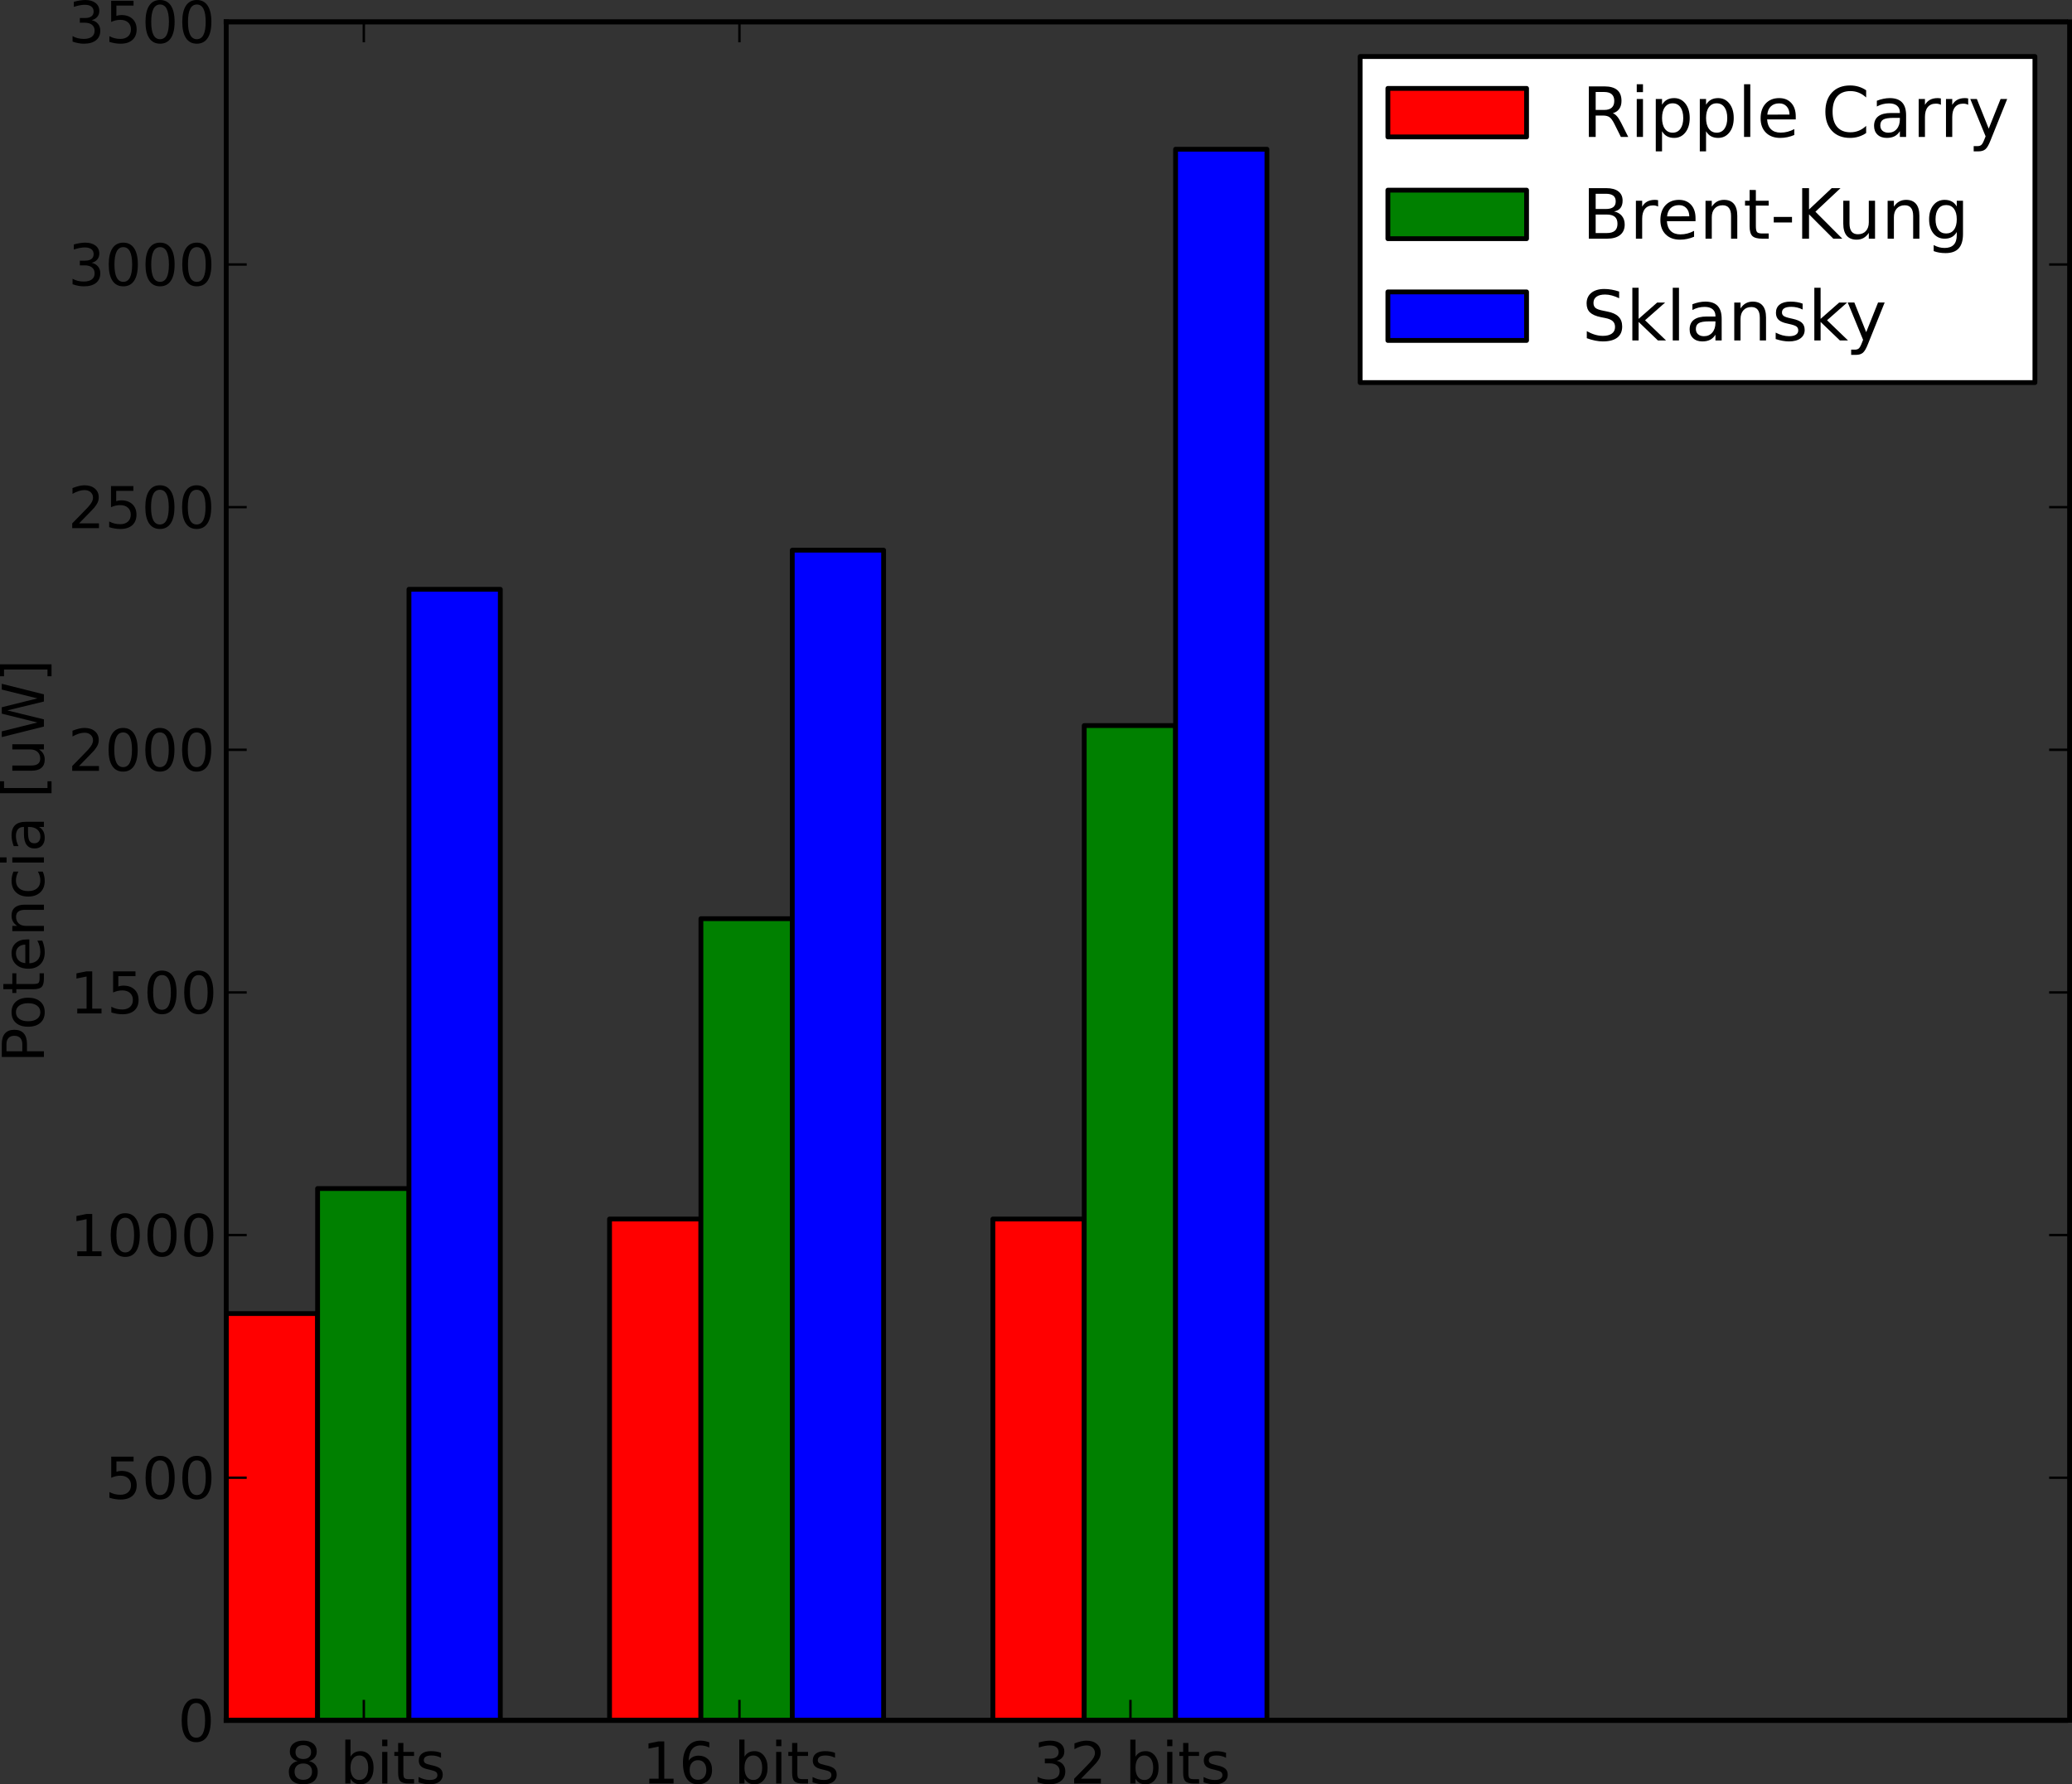 <?xml version="1.0" encoding="UTF-8" standalone="no"?>
<!-- Created with matplotlib (http://matplotlib.sourceforge.net/) -->

<svg
   xmlns:dc="http://purl.org/dc/elements/1.1/"
   xmlns:cc="http://creativecommons.org/ns#"
   xmlns:rdf="http://www.w3.org/1999/02/22-rdf-syntax-ns#"
   xmlns:svg="http://www.w3.org/2000/svg"
   xmlns="http://www.w3.org/2000/svg"
   xmlns:xlink="http://www.w3.org/1999/xlink"
   xmlns:sodipodi="http://sodipodi.sourceforge.net/DTD/sodipodi-0.dtd"
   xmlns:inkscape="http://www.inkscape.org/namespaces/inkscape"
   height="463.284"
   version="1.1"
   viewBox="0 0 430.282 370.627"
   width="537.852"
   id="svg5191"
   inkscape:version="0.48.3.1 r9886"
   sodipodi:docname="barra_potencia.svg">
  <rect x="0" y="0" width="430.282" height="370.627" fill="#333333" stroke="none"/>
  <sodipodi:namedview
     pagecolor="#ffffff"
     bordercolor="#666666"
     borderopacity="1"
     objecttolerance="10"
     gridtolerance="10"
     guidetolerance="10"
     inkscape:pageopacity="0"
     inkscape:pageshadow="2"
     inkscape:window-width="1366"
     inkscape:window-height="709"
     id="namedview5676"
     showgrid="false"
     fit-margin-top="0"
     fit-margin-left="0"
     fit-margin-right="0"
     fit-margin-bottom="0"
     inkscape:zoom="0.45959717"
     inkscape:cx="272.52741"
     inkscape:cy="70.033613"
     inkscape:window-x="0"
     inkscape:window-y="27"
     inkscape:window-maximized="1"
     inkscape:current-layer="svg5191" />
  <defs
     id="defs5193"
     style="stroke-linecap:square;stroke-linejoin:round">
    <style
       type="text/css"
       id="style5195">
*{stroke-linecap:square;stroke-linejoin:round;}
  </style>
    <defs
       id="defs5317">
      <path
         style="stroke-linecap:square;stroke-linejoin:round"
         inkscape:connector-curvature="0"
         id="DejaVuSans-33"
         d="M 40.578,39.312 Q 47.656,37.797 51.625,33 q 3.984,-4.781 3.984,-11.812 0,-10.781 -7.422,-16.703 -7.422,-5.906 -21.094,-5.906 -4.578,0 -9.438,0.906 Q 12.797,0.391 7.625,2.203 l 0,9.516 q 4.094,-2.391 8.969,-3.609 4.891,-1.219 10.219,-1.219 9.266,0 14.125,3.656 4.859,3.656 4.859,10.641 0,6.453 -4.516,10.078 -4.516,3.641 -12.562,3.641 l -8.5,0 0,8.109 8.891,0 q 7.266,0 11.125,2.906 3.859,2.906 3.859,8.375 0,5.609 -3.984,8.609 -3.969,3.016 -11.391,3.016 -4.063,0 -8.703,-0.891 -4.641,-0.875 -10.203,-2.719 l 0,8.781 q 5.625,1.562 10.531,2.344 4.906,0.781 9.25,0.781 11.234,0 17.766,-5.109 6.547,-5.094 6.547,-13.781 0,-6.062 -3.469,-10.234 -3.469,-4.172 -9.859,-5.781" />
      <path
         style="stroke-linecap:square;stroke-linejoin:round"
         inkscape:connector-curvature="0"
         id="DejaVuSans-32"
         d="m 19.188,8.297 34.422,0 0,-8.297 -46.281,0 0,8.297 Q 12.938,14.109 22.625,23.891 q 9.703,9.797 12.188,12.641 4.734,5.313 6.609,9 1.891,3.688 1.891,7.25 0,5.813 -4.078,9.469 -4.078,3.672 -10.625,3.672 -4.641,0 -9.797,-1.609 -5.141,-1.609 -11,-4.891 l 0,9.969 q 5.953,2.391 11.125,3.609 5.188,1.219 9.484,1.219 11.328,0 18.062,-5.672 6.734,-5.656 6.734,-15.125 0,-4.5 -1.688,-8.531 Q 49.859,40.875 45.406,35.406 44.188,33.984 37.641,27.219 31.109,20.453 19.188,8.297" />
    </defs>
    <defs
       id="defs5519">
      <path
         d="m 56.203,29.594 0,-4.391 -41.312,0 q 0.594,-9.281 5.594,-14.141 5,-4.859 13.938,-4.859 5.172,0 10.031,1.266 4.859,1.266 9.656,3.812 l 0,-8.5 q -4.844,-2.047 -9.922,-3.125 -5.078,-1.078 -10.297,-1.078 -13.094,0 -20.734,7.609 -7.641,7.625 -7.641,20.625 0,13.422 7.25,21.297 Q 20.016,56 32.328,56 q 11.031,0 17.453,-7.109 6.422,-7.094 6.422,-19.297 m -8.984,2.641 q -0.094,7.359 -4.125,11.75 -4.031,4.406 -10.672,4.406 -7.516,0 -12.031,-4.25 -4.516,-4.25 -5.203,-11.969 z"
         id="DejaVuSans-65"
         inkscape:connector-curvature="0"
         style="stroke-linecap:square;stroke-linejoin:round" />
      <path
         d="m 30.609,48.391 q -7.219,0 -11.422,-5.641 -4.203,-5.641 -4.203,-15.453 0,-9.812 4.172,-15.453 4.188,-5.641 11.453,-5.641 7.188,0 11.375,5.656 4.203,5.672 4.203,15.438 0,9.719 -4.203,15.406 -4.188,5.688 -11.375,5.688 m 0,7.609 q 11.719,0 18.406,-7.625 6.703,-7.609 6.703,-21.078 0,-13.422 -6.703,-21.078 -6.688,-7.641 -18.406,-7.641 -11.766,0 -18.438,7.641 -6.656,7.656 -6.656,21.078 0,13.469 6.656,21.078 Q 18.844,56 30.609,56"
         id="DejaVuSans-6f"
         inkscape:connector-curvature="0"
         style="stroke-linecap:square;stroke-linejoin:round" />
      <path
         d="m 8.594,75.984 20.703,0 0,-6.984 -11.719,0 0,-75.203 11.719,0 0,-6.984 -20.703,0 z"
         id="DejaVuSans-5b"
         inkscape:connector-curvature="0"
         style="stroke-linecap:square;stroke-linejoin:round" />
      <path
         d="m 54.891,33.016 0,-33.016 -8.984,0 0,32.719 q 0,7.766 -3.031,11.609 -3.031,3.859 -9.078,3.859 -7.281,0 -11.484,-4.641 -4.203,-4.625 -4.203,-12.641 l 0,-30.906 -9.031,0 0,54.688 9.031,0 0,-8.5 q 3.234,4.938 7.594,7.375 Q 30.078,56 35.797,56 q 9.422,0 14.25,-5.828 4.844,-5.828 4.844,-17.156"
         id="DejaVuSans-6e"
         inkscape:connector-curvature="0"
         style="stroke-linecap:square;stroke-linejoin:round" />
      <path
         d="m 30.422,75.984 0,-89.172 -20.703,0 0,6.984 11.672,0 0,75.203 -11.672,0 0,6.984 z"
         id="DejaVuSans-5d"
         inkscape:connector-curvature="0"
         style="stroke-linecap:square;stroke-linejoin:round" />
      <path
         d="m 8.5,21.578 0,33.109 8.984,0 0,-32.766 q 0,-7.766 3.016,-11.656 3.031,-3.875 9.094,-3.875 7.266,0 11.484,4.641 4.234,4.641 4.234,12.656 l 0,31 8.984,0 0,-54.688 -8.984,0 0,8.406 Q 42.047,3.422 37.719,1 33.406,-1.422 27.688,-1.422 18.266,-1.422 13.375,4.438 8.5,10.297 8.5,21.578 M 31.109,56 z"
         id="DejaVuSans-75"
         inkscape:connector-curvature="0"
         style="stroke-linecap:square;stroke-linejoin:round" />
      <path
         d="m 19.672,64.797 0,-27.391 12.406,0 q 6.891,0 10.641,3.563 3.766,3.562 3.766,10.156 0,6.547 -3.766,10.109 -3.75,3.562 -10.641,3.562 z m -9.859,8.109 22.266,0 q 12.266,0 18.531,-5.547 6.281,-5.547 6.281,-16.234 0,-10.797 -6.281,-16.312 -6.266,-5.516 -18.531,-5.516 l -12.406,0 0,-29.297 -9.859,0 z"
         id="DejaVuSans-50"
         inkscape:connector-curvature="0"
         style="stroke-linecap:square;stroke-linejoin:round" />
      <path
         d="m 3.328,72.906 9.953,0 15.328,-61.625 15.281,61.625 11.094,0 15.328,-61.625 15.281,61.625 10.016,0 L 77.297,0 64.891,0 49.516,63.281 33.984,0 21.578,0 z"
         id="DejaVuSans-57"
         inkscape:connector-curvature="0"
         style="stroke-linecap:square;stroke-linejoin:round" />
      <path
         d="m 48.781,52.594 0,-8.406 q -3.812,2.109 -7.641,3.156 -3.828,1.047 -7.734,1.047 -8.75,0 -13.594,-5.547 -4.828,-5.531 -4.828,-15.547 0,-10.016 4.828,-15.562 4.844,-5.531 13.594,-5.531 3.906,0 7.734,1.047 3.828,1.047 7.641,3.156 l 0,-8.312 q -3.766,-1.75 -7.797,-2.625 -4.016,-0.891 -8.562,-0.891 -12.359,0 -19.641,7.766 -7.266,7.766 -7.266,20.953 0,13.375 7.344,21.031 Q 20.219,56 33.016,56 q 4.141,0 8.094,-0.859 3.953,-0.844 7.672,-2.547"
         id="DejaVuSans-63"
         inkscape:connector-curvature="0"
         style="stroke-linecap:square;stroke-linejoin:round" />
      <path
         d="m 34.281,27.484 q -10.891,0 -15.094,-2.484 -4.203,-2.484 -4.203,-8.5 0,-4.781 3.156,-7.594 3.156,-2.797 8.562,-2.797 7.484,0 12,5.297 4.516,5.297 4.516,14.078 l 0,2 z m 17.922,3.719 0,-31.203 -8.984,0 0,8.297 Q 40.141,3.328 35.547,0.953 30.953,-1.422 24.312,-1.422 q -8.391,0 -13.359,4.719 Q 6,8.016 6,15.922 q 0,9.219 6.172,13.906 6.188,4.688 18.438,4.688 l 12.609,0 0,0.891 q 0,6.203 -4.078,9.594 -4.078,3.391 -11.453,3.391 -4.688,0 -9.141,-1.125 -4.438,-1.125 -8.531,-3.375 l 0,8.312 q 4.922,1.906 9.562,2.844 Q 24.219,56 28.609,56 q 11.875,0 17.734,-6.156 5.859,-6.141 5.859,-18.641"
         id="DejaVuSans-61"
         inkscape:connector-curvature="0"
         style="stroke-linecap:square;stroke-linejoin:round" />
    </defs>
    <defs
       id="defs5579">
      <path
         d="m 9.422,75.984 8.984,0 0,-75.984 -8.984,0 z"
         id="DejaVuSans-6c"
         inkscape:connector-curvature="0"
         style="stroke-linecap:square;stroke-linejoin:round" />
      <path
         d="M 32.172,-5.078 Q 28.375,-14.844 24.75,-17.812 q -3.609,-2.984 -9.656,-2.984 l -7.188,0 0,7.516 5.281,0 q 3.703,0 5.75,1.766 2.062,1.75 4.547,8.297 L 25.094,0.875 2.984,54.688 l 9.516,0 17.094,-42.766 17.094,42.766 9.516,0 z"
         id="DejaVuSans-79"
         inkscape:connector-curvature="0"
         style="stroke-linecap:square;stroke-linejoin:round" />
      <path
         d="m 64.406,67.281 0,-10.391 q -4.984,4.641 -10.625,6.922 -5.641,2.297 -11.984,2.297 -12.5,0 -19.141,-7.641 -6.641,-7.641 -6.641,-22.094 0,-14.406 6.641,-22.047 6.641,-7.641 19.141,-7.641 6.344,0 11.984,2.297 5.641,2.297 10.625,6.938 l 0,-10.313 Q 59.234,2.094 53.438,0.328 47.656,-1.422 41.219,-1.422 q -16.563,0 -26.094,10.125 Q 5.609,18.844 5.609,36.375 q 0,17.578 9.516,27.703 9.531,10.141 26.094,10.141 6.531,0 12.312,-1.734 5.797,-1.734 10.875,-5.203"
         id="DejaVuSans-43"
         inkscape:connector-curvature="0"
         style="stroke-linecap:square;stroke-linejoin:round" />
      <path
         d="m 44.391,34.188 q 3.172,-1.078 6.172,-4.594 3,-3.516 6.031,-9.672 L 66.609,0 56,0 46.688,18.703 q -3.625,7.328 -7.016,9.719 -3.391,2.391 -9.25,2.391 l -10.75,0 0,-30.812 -9.859,0 0,72.906 22.266,0 q 12.5,0 18.656,-5.234 6.156,-5.219 6.156,-15.766 0,-6.891 -3.203,-11.437 -3.203,-4.531 -9.297,-6.281 m -24.719,30.609 0,-25.875 12.406,0 q 7.125,0 10.766,3.297 3.641,3.297 3.641,9.687 0,6.391 -3.641,9.641 -3.641,3.25 -10.766,3.25 z"
         id="DejaVuSans-52"
         inkscape:connector-curvature="0"
         style="stroke-linecap:square;stroke-linejoin:round" />
      <path
         d="m 18.109,8.203 0,-29 -9.031,0 0,75.484 9.031,0 0,-8.297 q 2.844,4.875 7.156,7.234 Q 29.594,56 35.594,56 q 9.969,0 16.187,-7.906 6.234,-7.906 6.234,-20.797 0,-12.891 -6.234,-20.813 -6.219,-7.906 -16.187,-7.906 -6,0 -10.328,2.375 Q 20.953,3.328 18.109,8.203 M 48.688,27.297 q 0,9.906 -4.078,15.547 -4.078,5.641 -11.203,5.641 -7.141,0 -11.219,-5.641 -4.078,-5.641 -4.078,-15.547 0,-9.906 4.078,-15.547 4.078,-5.641 11.219,-5.641 7.125,0 11.203,5.641 4.078,5.641 4.078,15.547"
         id="DejaVuSans-70"
         inkscape:connector-curvature="0"
         style="stroke-linecap:square;stroke-linejoin:round" />
      <path
         d="m 41.109,46.297 q -1.516,0.875 -3.297,1.281 Q 36.031,48 33.891,48 26.266,48 22.188,43.047 18.109,38.094 18.109,28.812 l 0,-28.812 -9.031,0 0,54.688 9.031,0 0,-8.5 q 2.844,4.984 7.375,7.391 Q 30.031,56 36.531,56 q 0.922,0 2.047,-0.125 1.125,-0.109 2.484,-0.359 z"
         id="DejaVuSans-72"
         inkscape:connector-curvature="0"
         style="stroke-linecap:square;stroke-linejoin:round" />
    </defs>
    <defs
       id="defs5617">
      <path
         d="m 45.406,27.984 q 0,9.766 -4.031,15.125 -4.016,5.375 -11.297,5.375 -7.219,0 -11.25,-5.375 -4.031,-5.359 -4.031,-15.125 0,-9.719 4.031,-15.094 4.031,-5.375 11.25,-5.375 7.281,0 11.297,5.375 4.031,5.375 4.031,15.094 M 54.391,6.781 q 0,-13.953 -6.203,-20.766 -6.188,-6.812 -18.984,-6.812 -4.734,0 -8.938,0.703 -4.203,0.703 -8.156,2.172 l 0,8.734 q 3.953,-2.141 7.812,-3.156 3.859,-1.031 7.859,-1.031 8.844,0 13.234,4.609 4.391,4.609 4.391,13.938 l 0,4.453 Q 42.625,4.781 38.281,2.391 33.938,0 27.875,0 17.828,0 11.672,7.656 5.516,15.328 5.516,27.984 q 0,12.688 6.156,20.344 Q 17.828,56 27.875,56 q 6.062,0 10.406,-2.391 4.344,-2.391 7.125,-7.219 l 0,8.297 8.984,0 z"
         id="DejaVuSans-67"
         inkscape:connector-curvature="0"
         style="stroke-linecap:square;stroke-linejoin:round" />
      <path
         d="m 4.891,31.391 26.312,0 0,-8 -26.312,0 z"
         id="DejaVuSans-2d"
         inkscape:connector-curvature="0"
         style="stroke-linecap:square;stroke-linejoin:round" />
      <path
         d="m 19.672,34.812 0,-26.703 15.828,0 q 7.953,0 11.781,3.297 3.844,3.297 3.844,10.078 0,6.844 -3.844,10.078 -3.828,3.25 -11.781,3.25 z m 0,29.984 0,-21.969 14.609,0 q 7.219,0 10.75,2.703 3.547,2.719 3.547,8.281 0,5.516 -3.547,8.25 -3.531,2.734 -10.75,2.734 z m -9.859,8.109 25.203,0 q 11.281,0 17.375,-4.687 Q 58.5,63.531 58.5,54.891 58.5,48.188 55.375,44.234 52.25,40.281 46.188,39.312 53.469,37.75 57.5,32.781 q 4.031,-4.953 4.031,-12.375 0,-9.766 -6.641,-15.094 Q 48.25,0 35.984,0 L 9.812,0 z"
         id="DejaVuSans-42"
         inkscape:connector-curvature="0"
         style="stroke-linecap:square;stroke-linejoin:round" />
      <path
         d="m 9.812,72.906 9.859,0 0,-30.812 32.719,30.812 12.703,0 L 28.906,38.922 67.672,0 54.688,0 19.672,35.109 19.672,0 9.812,0 z"
         id="DejaVuSans-4b"
         inkscape:connector-curvature="0"
         style="stroke-linecap:square;stroke-linejoin:round" />
    </defs>
    <defs
       id="defs5649">
      <path
         d="m 53.516,70.516 0,-9.625 q -5.609,2.688 -10.594,4 -4.984,1.328 -9.625,1.328 -8.047,0 -12.422,-3.125 -4.375,-3.125 -4.375,-8.891 0,-4.844 2.906,-7.312 2.906,-2.453 11.016,-3.969 l 5.953,-1.219 q 11.031,-2.109 16.281,-7.406 5.25,-5.297 5.25,-14.172 0,-10.609 -7.109,-16.078 -7.094,-5.469 -20.812,-5.469 -5.172,0 -11.016,1.172 -5.828,1.172 -12.078,3.469 l 0,10.156 Q 12.891,10.016 18.656,8.297 24.422,6.594 29.984,6.594 q 8.438,0 13.031,3.312 4.594,3.328 4.594,9.484 0,5.359 -3.297,8.391 Q 41.016,30.812 33.5,32.328 L 27.484,33.5 q -11.031,2.188 -15.969,6.875 -4.922,4.688 -4.922,13.047 0,9.672 6.812,15.234 6.813,5.563 18.766,5.563 5.141,0 10.453,-0.938 5.328,-0.922 10.891,-2.766"
         id="DejaVuSans-53"
         inkscape:connector-curvature="0"
         style="stroke-linecap:square;stroke-linejoin:round" />
      <path
         d="m 9.078,75.984 9.031,0 0,-44.875 26.812,23.578 11.469,0 -29,-25.578 L 57.625,0 45.906,0 18.109,26.703 18.109,0 9.078,0 z"
         id="DejaVuSans-6b"
         inkscape:connector-curvature="0"
         style="stroke-linecap:square;stroke-linejoin:round" />
    </defs>
  </defs>
  <path
     inkscape:connector-curvature="0"
     id="path5206"
     style="fill:#ff0000;stroke:#000000;stroke-linecap:square;stroke-linejoin:round"
     d="m 54,396.9 18.972,0 0,-84.498 -18.972,0 z"
     clip-path="url(#pf51e883155)"
     transform="translate(-7.018,-39.562)" />
  <path
     inkscape:connector-curvature="0"
     id="path5209"
     style="fill:#ff0000;stroke:#000000;stroke-linecap:square;stroke-linejoin:round"
     d="m 165.6,396.9 18.972,0 0,-104.133 -18.972,0 z"
     clip-path="url(#pf51e883155)"
     transform="translate(-39.018,-39.562)" />
  <path
     inkscape:connector-curvature="0"
     id="path5212"
     style="fill:#ff0000;stroke:#000000;stroke-linecap:square;stroke-linejoin:round"
     d="m 277.2,396.9 18.972,0 0,-104.133 -18.972,0 z"
     clip-path="url(#pf51e883155)"
     transform="translate(-71.018,-39.562)" />
  <path
     inkscape:connector-curvature="0"
     id="path5215"
     style="fill:#008000;stroke:#000000;stroke-linecap:square;stroke-linejoin:round"
     d="m 72.972,396.9 18.972,0 0,-110.468 -18.972,0 z"
     clip-path="url(#pf51e883155)"
     transform="translate(-7.018,-39.562)" />
  <path
     inkscape:connector-curvature="0"
     id="path5218"
     style="fill:#008000;stroke:#000000;stroke-linecap:square;stroke-linejoin:round"
     d="m 184.572,396.9 18.972,0 0,-166.517 -18.972,0 z"
     clip-path="url(#pf51e883155)"
     transform="translate(-39.018,-39.562)" />
  <path
     inkscape:connector-curvature="0"
     id="path5221"
     style="fill:#008000;stroke:#000000;stroke-linecap:square;stroke-linejoin:round"
     d="m 296.172,396.9 18.972,0 0,-206.626 -18.972,0 z"
     clip-path="url(#pf51e883155)"
     transform="translate(-71.018,-39.562)" />
  <path
     inkscape:connector-curvature="0"
     id="path5224"
     style="fill:#0000ff;stroke:#000000;stroke-linecap:square;stroke-linejoin:round"
     d="m 91.944,396.9 18.972,0 0,-234.936 -18.972,0 z"
     clip-path="url(#pf51e883155)"
     transform="translate(-7.018,-39.562)" />
  <path
     inkscape:connector-curvature="0"
     id="path5227"
     style="fill:#0000ff;stroke:#000000;stroke-linecap:square;stroke-linejoin:round"
     d="m 203.544,396.9 18.972,0 0,-243.058 -18.972,0 z"
     clip-path="url(#pf51e883155)"
     transform="translate(-39.018,-39.562)" />
  <path
     inkscape:connector-curvature="0"
     id="path5230"
     style="fill:#0000ff;stroke:#000000;stroke-linecap:square;stroke-linejoin:round"
     d="m 315.144,396.9 18.972,0 0,-326.34 -18.972,0 z"
     clip-path="url(#pf51e883155)"
     transform="translate(-71.018,-39.562)" />
  <g
     id="line2d_1"
     style="stroke-linecap:square;stroke-linejoin:round"
     transform="translate(2.582,-39.562)">
    <defs
       id="defs5235">
      <path
         d="M 0,0 0,-4"
         id="m0012dd4eef"
         style="stroke:#000000;stroke-width:0.5;stroke-linecap:butt;stroke-linejoin:round"
         inkscape:connector-curvature="0" />
    </defs>
    <g
       id="g5238"
       style="stroke-linecap:square;stroke-linejoin:round">
      <use
         style="stroke:#000000;stroke-width:0.5;stroke-linecap:butt;stroke-linejoin:round"
         x="72.972"
         xlink:href="#m0012dd4eef"
         y="396.9"
         id="use5240"
         width="432"
         height="441" />
    </g>
  </g>
  <g
     id="line2d_2"
     style="stroke-linecap:square;stroke-linejoin:round"
     transform="translate(2.582,-39.562)">
    <defs
       id="defs5243">
      <path
         d="M 0,0 0,4"
         id="m476344969c"
         style="stroke:#000000;stroke-width:0.5;stroke-linecap:butt;stroke-linejoin:round"
         inkscape:connector-curvature="0" />
    </defs>
    <g
       id="g5246"
       style="stroke-linecap:square;stroke-linejoin:round">
      <use
         style="stroke:#000000;stroke-width:0.5;stroke-linecap:butt;stroke-linejoin:round"
         x="72.972"
         xlink:href="#m476344969c"
         y="44.1"
         id="use5248"
         width="432"
         height="441" />
    </g>
  </g>
  <g
     id="text_1"
     style="stroke-linecap:square;stroke-linejoin:round"
     transform="translate(2.582,-39.562)">
    <!-- 8 bits -->
    <defs
       id="defs5251">
      <path
         d="m 9.422,54.688 8.984,0 0,-54.688 -8.984,0 z m 0,21.297 8.984,0 0,-11.391 -8.984,0 z"
         id="DejaVuSans-69"
         inkscape:connector-curvature="0"
         style="stroke-linecap:square;stroke-linejoin:round" />
      <path
         id="DejaVuSans-20"
         d=""
         inkscape:connector-curvature="0"
         style="stroke-linecap:square;stroke-linejoin:round" />
      <path
         d="m 18.312,70.219 0,-15.531 18.5,0 0,-6.984 -18.5,0 0,-29.688 q 0,-6.688 1.828,-8.594 1.828,-1.906 7.453,-1.906 l 9.219,0 0,-7.516 -9.219,0 Q 17.188,0 13.234,3.875 9.281,7.766 9.281,18.016 l 0,29.688 -6.594,0 0,6.984 6.594,0 0,15.531 z"
         id="DejaVuSans-74"
         inkscape:connector-curvature="0"
         style="stroke-linecap:square;stroke-linejoin:round" />
      <path
         d="m 31.781,34.625 q -7.031,0 -11.062,-3.766 -4.016,-3.766 -4.016,-10.344 0,-6.594 4.016,-10.359 4.031,-3.766 11.062,-3.766 7.031,0 11.078,3.781 4.062,3.797 4.062,10.344 0,6.578 -4.031,10.344 -4.016,3.766 -11.109,3.766 m -9.859,4.188 Q 15.578,40.375 12.031,44.719 8.5,49.078 8.5,55.328 q 0,8.734 6.219,13.812 6.234,5.078 17.062,5.078 10.891,0 17.094,-5.078 6.203,-5.078 6.203,-13.812 0,-6.25 -3.547,-10.609 Q 48,40.375 41.703,38.812 q 7.125,-1.656 11.094,-6.5 3.984,-4.828 3.984,-11.797 0,-10.609 -6.469,-16.281 -6.469,-5.656 -18.531,-5.656 -12.047,0 -18.531,5.656 -6.469,5.672 -6.469,16.281 0,6.969 4,11.797 4.016,4.844 11.141,6.5 m -3.609,15.578 q 0,-5.656 3.531,-8.828 3.547,-3.172 9.937,-3.172 6.359,0 9.938,3.172 3.594,3.172 3.594,8.828 0,5.672 -3.594,8.844 -3.578,3.172 -9.938,3.172 -6.391,0 -9.937,-3.172 -3.531,-3.172 -3.531,-8.844"
         id="DejaVuSans-38"
         inkscape:connector-curvature="0"
         style="stroke-linecap:square;stroke-linejoin:round" />
      <path
         d="m 48.688,27.297 q 0,9.906 -4.078,15.547 -4.078,5.641 -11.203,5.641 -7.141,0 -11.219,-5.641 -4.078,-5.641 -4.078,-15.547 0,-9.906 4.078,-15.547 4.078,-5.641 11.219,-5.641 7.125,0 11.203,5.641 4.078,5.641 4.078,15.547 M 18.109,46.391 q 2.844,4.875 7.156,7.234 Q 29.594,56 35.594,56 q 9.969,0 16.187,-7.906 6.234,-7.906 6.234,-20.797 0,-12.891 -6.234,-20.813 -6.219,-7.906 -16.187,-7.906 -6,0 -10.328,2.375 -4.312,2.375 -7.156,7.25 l 0,-8.203 -9.031,0 0,75.984 9.031,0 z"
         id="DejaVuSans-62"
         inkscape:connector-curvature="0"
         style="stroke-linecap:square;stroke-linejoin:round" />
      <path
         d="m 44.281,53.078 0,-8.5 q -3.797,1.953 -7.906,2.922 -4.094,0.984 -8.5,0.984 -6.688,0 -10.031,-2.047 Q 14.5,44.391 14.5,40.281 q 0,-3.125 2.391,-4.906 2.391,-1.781 9.625,-3.391 l 3.078,-0.688 q 9.562,-2.047 13.594,-5.781 4.031,-3.734 4.031,-10.422 0,-7.625 -6.031,-12.078 -6.031,-4.438 -16.578,-4.438 -4.391,0 -9.156,0.859 Q 10.688,0.297 5.422,2 l 0,9.281 q 4.984,-2.594 9.813,-3.891 4.828,-1.281 9.578,-1.281 6.344,0 9.75,2.172 3.422,2.172 3.422,6.125 0,3.656 -2.469,5.609 -2.453,1.953 -10.812,3.766 l -3.125,0.734 q -8.344,1.75 -12.062,5.391 -3.703,3.641 -3.703,9.984 0,7.719 5.469,11.906 Q 16.75,56 26.812,56 q 4.969,0 9.359,-0.734 4.406,-0.719 8.109,-2.188"
         id="DejaVuSans-73"
         inkscape:connector-curvature="0"
         style="stroke-linecap:square;stroke-linejoin:round" />
    </defs>
    <g
       transform="matrix(0.12,0,0,-0.12,56.586,410.018)"
       id="g5259"
       style="stroke-linecap:square;stroke-linejoin:round">
      <use
         xlink:href="#DejaVuSans-38"
         id="use5261"
         style="stroke-linecap:square;stroke-linejoin:round"
         x="0"
         y="0"
         width="432"
         height="441" />
      <use
         x="63.623"
         xlink:href="#DejaVuSans-20"
         id="use5263"
         style="stroke-linecap:square;stroke-linejoin:round"
         y="0"
         width="432"
         height="441" />
      <use
         x="95.41"
         xlink:href="#DejaVuSans-62"
         id="use5265"
         style="stroke-linecap:square;stroke-linejoin:round"
         y="0"
         width="432"
         height="441" />
      <use
         x="158.887"
         xlink:href="#DejaVuSans-69"
         id="use5267"
         style="stroke-linecap:square;stroke-linejoin:round"
         y="0"
         width="432"
         height="441" />
      <use
         x="186.67"
         xlink:href="#DejaVuSans-74"
         id="use5269"
         style="stroke-linecap:square;stroke-linejoin:round"
         y="0"
         width="432"
         height="441" />
      <use
         x="225.879"
         xlink:href="#DejaVuSans-73"
         id="use5271"
         style="stroke-linecap:square;stroke-linejoin:round"
         y="0"
         width="432"
         height="441" />
    </g>
  </g>
  <g
     id="line2d_3"
     style="stroke-linecap:square;stroke-linejoin:round"
     transform="translate(-31.018,-39.562)">
    <g
       id="g5275"
       style="stroke-linecap:square;stroke-linejoin:round">
      <use
         style="stroke:#000000;stroke-width:0.5;stroke-linecap:butt;stroke-linejoin:round"
         x="184.572"
         xlink:href="#m0012dd4eef"
         y="396.9"
         id="use5277"
         width="432"
         height="441" />
    </g>
  </g>
  <g
     id="line2d_4"
     style="stroke-linecap:square;stroke-linejoin:round"
     transform="translate(-31.018,-39.562)">
    <g
       id="g5280"
       style="stroke-linecap:square;stroke-linejoin:round">
      <use
         style="stroke:#000000;stroke-width:0.5;stroke-linecap:butt;stroke-linejoin:round"
         x="184.572"
         xlink:href="#m476344969c"
         y="44.1"
         id="use5282"
         width="432"
         height="441" />
    </g>
  </g>
  <g
     id="text_2"
     style="stroke-linecap:square;stroke-linejoin:round"
     transform="translate(-31.018,-39.562)">
    <!-- 16 bits -->
    <defs
       id="defs5285">
      <path
         d="m 12.406,8.297 16.109,0 0,55.625 -17.531,-3.516 0,8.984 17.438,3.516 9.859,0 0,-64.609 16.109,0 0,-8.297 -41.984,0 z"
         id="DejaVuSans-31"
         inkscape:connector-curvature="0"
         style="stroke-linecap:square;stroke-linejoin:round" />
      <path
         d="m 33.016,40.375 q -6.641,0 -10.531,-4.547 -3.875,-4.531 -3.875,-12.438 0,-7.859 3.875,-12.438 3.891,-4.562 10.531,-4.562 6.641,0 10.516,4.562 3.875,4.578 3.875,12.438 0,7.906 -3.875,12.438 -3.875,4.547 -10.516,4.547 m 19.578,30.922 0,-8.984 q -3.719,1.75 -7.5,2.672 -3.781,0.938 -7.5,0.938 -9.766,0 -14.922,-6.594 -5.141,-6.594 -5.875,-19.922 2.875,4.25 7.219,6.516 4.359,2.266 9.578,2.266 10.984,0 17.359,-6.672 6.375,-6.656 6.375,-18.125 0,-11.234 -6.641,-18.031 -6.641,-6.781 -17.672,-6.781 -12.656,0 -19.344,9.688 -6.688,9.703 -6.688,28.109 0,17.281 8.203,27.562 8.203,10.281 22.016,10.281 3.719,0 7.5,-0.734 3.781,-0.734 7.891,-2.188"
         id="DejaVuSans-36"
         inkscape:connector-curvature="0"
         style="stroke-linecap:square;stroke-linejoin:round" />
    </defs>
    <g
       transform="matrix(0.12,0,0,-0.12,164.369,410.018)"
       id="g5289"
       style="stroke-linecap:square;stroke-linejoin:round">
      <use
         xlink:href="#DejaVuSans-31"
         id="use5291"
         style="stroke-linecap:square;stroke-linejoin:round"
         x="0"
         y="0"
         width="432"
         height="441" />
      <use
         x="63.623"
         xlink:href="#DejaVuSans-36"
         id="use5293"
         style="stroke-linecap:square;stroke-linejoin:round"
         y="0"
         width="432"
         height="441" />
      <use
         x="127.246"
         xlink:href="#DejaVuSans-20"
         id="use5295"
         style="stroke-linecap:square;stroke-linejoin:round"
         y="0"
         width="432"
         height="441" />
      <use
         x="159.033"
         xlink:href="#DejaVuSans-62"
         id="use5297"
         style="stroke-linecap:square;stroke-linejoin:round"
         y="0"
         width="432"
         height="441" />
      <use
         x="222.51"
         xlink:href="#DejaVuSans-69"
         id="use5299"
         style="stroke-linecap:square;stroke-linejoin:round"
         y="0"
         width="432"
         height="441" />
      <use
         x="250.293"
         xlink:href="#DejaVuSans-74"
         id="use5301"
         style="stroke-linecap:square;stroke-linejoin:round"
         y="0"
         width="432"
         height="441" />
      <use
         x="289.502"
         xlink:href="#DejaVuSans-73"
         id="use5303"
         style="stroke-linecap:square;stroke-linejoin:round"
         y="0"
         width="432"
         height="441" />
    </g>
  </g>
  <g
     style="stroke-linecap:square;stroke-linejoin:round"
     id="g5307"
     transform="translate(-61.418,-39.562)">
    <use
       height="441"
       width="432"
       id="use5309"
       y="396.9"
       xlink:href="#m0012dd4eef"
       x="296.172"
       style="stroke:#000000;stroke-width:0.5;stroke-linecap:butt;stroke-linejoin:round" />
  </g>
  <g
     style="stroke-linecap:square;stroke-linejoin:round"
     id="g5312"
     transform="translate(40.982,24.438)">
    <use
       height="441"
       width="432"
       id="use5314"
       y="44.1"
       xlink:href="#m476344969c"
       x="296.172"
       style="stroke:#000000;stroke-width:0.5;stroke-linecap:butt;stroke-linejoin:round" />
  </g>
  <g
     style="stroke-linecap:square;stroke-linejoin:round"
     id="g5321"
     transform="matrix(0.12,0,0,-0.12,214.551,370.457)">
    <use
       height="441"
       width="432"
       y="0"
       x="0"
       style="stroke-linecap:square;stroke-linejoin:round"
       id="use5323"
       xlink:href="#DejaVuSans-33" />
    <use
       height="441"
       width="432"
       y="0"
       style="stroke-linecap:square;stroke-linejoin:round"
       id="use5325"
       xlink:href="#DejaVuSans-32"
       x="63.623" />
    <use
       height="441"
       width="432"
       y="0"
       style="stroke-linecap:square;stroke-linejoin:round"
       id="use5327"
       xlink:href="#DejaVuSans-20"
       x="127.246" />
    <use
       height="441"
       width="432"
       y="0"
       style="stroke-linecap:square;stroke-linejoin:round"
       id="use5329"
       xlink:href="#DejaVuSans-62"
       x="159.033" />
    <use
       height="441"
       width="432"
       y="0"
       style="stroke-linecap:square;stroke-linejoin:round"
       id="use5331"
       xlink:href="#DejaVuSans-69"
       x="222.51" />
    <use
       height="441"
       width="432"
       y="0"
       style="stroke-linecap:square;stroke-linejoin:round"
       id="use5333"
       xlink:href="#DejaVuSans-74"
       x="250.293" />
    <use
       height="441"
       width="432"
       y="0"
       style="stroke-linecap:square;stroke-linejoin:round"
       id="use5335"
       xlink:href="#DejaVuSans-73"
       x="289.502" />
  </g>
  <g
     id="line2d_7"
     style="stroke-linecap:square;stroke-linejoin:round"
     transform="translate(-7.018,-39.562)">
    <defs
       id="defs5340">
      <path
         d="M 0,0 4,0"
         id="me8a85f7bf6"
         style="stroke:#000000;stroke-width:0.5;stroke-linecap:butt;stroke-linejoin:round"
         inkscape:connector-curvature="0" />
    </defs>
    <g
       id="g5343"
       style="stroke-linecap:square;stroke-linejoin:round">
      <use
         style="stroke:#000000;stroke-width:0.5;stroke-linecap:butt;stroke-linejoin:round"
         x="54"
         xlink:href="#me8a85f7bf6"
         y="396.9"
         id="use5345"
         width="432"
         height="441" />
    </g>
  </g>
  <g
     id="line2d_8"
     style="stroke-linecap:square;stroke-linejoin:round"
     transform="translate(40.982,-39.562)">
    <defs
       id="defs5348">
      <path
         d="M 0,0 -4,0"
         id="m1a32005dea"
         style="stroke:#000000;stroke-width:0.5;stroke-linecap:butt;stroke-linejoin:round"
         inkscape:connector-curvature="0" />
    </defs>
    <g
       id="g5351"
       style="stroke-linecap:square;stroke-linejoin:round">
      <use
         style="stroke:#000000;stroke-width:0.5;stroke-linecap:butt;stroke-linejoin:round"
         x="388.8"
         xlink:href="#m1a32005dea"
         y="396.9"
         id="use5353"
         width="432"
         height="441" />
    </g>
  </g>
  <g
     id="text_4"
     style="stroke-linecap:square;stroke-linejoin:round"
     transform="translate(-7.018,-39.562)">
    <!-- 0 -->
    <defs
       id="defs5356">
      <path
         d="m 31.781,66.406 q -7.609,0 -11.453,-7.5 Q 16.5,51.422 16.5,36.375 q 0,-14.984 3.828,-22.484 3.844,-7.5 11.453,-7.5 7.672,0 11.5,7.5 3.844,7.5 3.844,22.484 0,15.047 -3.844,22.531 -3.828,7.5 -11.5,7.5 m 0,7.813 q 12.266,0 18.734,-9.703 6.469,-9.688 6.469,-28.141 0,-18.406 -6.469,-28.109 -6.469,-9.688 -18.734,-9.688 -12.25,0 -18.719,9.688 -6.469,9.703 -6.469,28.109 0,18.453 6.469,28.141 6.469,9.703 18.719,9.703"
         id="DejaVuSans-30"
         inkscape:connector-curvature="0"
         style="stroke-linecap:square;stroke-linejoin:round" />
    </defs>
    <g
       transform="matrix(0.12,0,0,-0.12,43.953,401.268)"
       id="g5359"
       style="stroke-linecap:square;stroke-linejoin:round">
      <use
         xlink:href="#DejaVuSans-30"
         id="use5361"
         style="stroke-linecap:square;stroke-linejoin:round"
         x="0"
         y="0"
         width="432"
         height="441" />
    </g>
  </g>
  <g
     id="line2d_9"
     style="stroke-linecap:square;stroke-linejoin:round"
     transform="translate(-7.018,-39.562)">
    <g
       id="g5365"
       style="stroke-linecap:square;stroke-linejoin:round">
      <use
         style="stroke:#000000;stroke-width:0.5;stroke-linecap:butt;stroke-linejoin:round"
         x="54"
         xlink:href="#me8a85f7bf6"
         y="346.5"
         id="use5367"
         width="432"
         height="441" />
    </g>
  </g>
  <g
     id="line2d_10"
     style="stroke-linecap:square;stroke-linejoin:round"
     transform="translate(40.982,-39.562)">
    <g
       id="g5370"
       style="stroke-linecap:square;stroke-linejoin:round">
      <use
         style="stroke:#000000;stroke-width:0.5;stroke-linecap:butt;stroke-linejoin:round"
         x="388.8"
         xlink:href="#m1a32005dea"
         y="346.5"
         id="use5372"
         width="432"
         height="441" />
    </g>
  </g>
  <g
     id="text_5"
     style="stroke-linecap:square;stroke-linejoin:round"
     transform="translate(-7.018,-39.562)">
    <!-- 500 -->
    <defs
       id="defs5375">
      <path
         d="m 10.797,72.906 38.719,0 0,-8.312 -29.688,0 0,-17.859 q 2.141,0.734 4.281,1.094 2.156,0.359 4.312,0.359 12.203,0 19.328,-6.688 7.141,-6.688 7.141,-18.109 0,-11.766 -7.328,-18.297 -7.328,-6.516 -20.656,-6.516 -4.594,0 -9.359,0.781 -4.75,0.781 -9.828,2.344 l 0,9.922 q 4.391,-2.391 9.078,-3.562 4.688,-1.172 9.906,-1.172 8.453,0 13.375,4.437 4.938,4.438 4.938,12.062 0,7.609 -4.938,12.047 -4.922,4.453 -13.375,4.453 -3.953,0 -7.891,-0.875 -3.922,-0.875 -8.016,-2.734 z"
         id="DejaVuSans-35"
         inkscape:connector-curvature="0"
         style="stroke-linecap:square;stroke-linejoin:round" />
    </defs>
    <g
       transform="matrix(0.12,0,0,-0.12,28.818,350.868)"
       id="g5378"
       style="stroke-linecap:square;stroke-linejoin:round">
      <use
         xlink:href="#DejaVuSans-35"
         id="use5380"
         style="stroke-linecap:square;stroke-linejoin:round"
         x="0"
         y="0"
         width="432"
         height="441" />
      <use
         x="63.623"
         xlink:href="#DejaVuSans-30"
         id="use5382"
         style="stroke-linecap:square;stroke-linejoin:round"
         y="0"
         width="432"
         height="441" />
      <use
         x="127.246"
         xlink:href="#DejaVuSans-30"
         id="use5384"
         style="stroke-linecap:square;stroke-linejoin:round"
         y="0"
         width="432"
         height="441" />
    </g>
  </g>
  <g
     id="line2d_11"
     style="stroke-linecap:square;stroke-linejoin:round"
     transform="translate(-7.018,-39.562)">
    <g
       id="g5388"
       style="stroke-linecap:square;stroke-linejoin:round">
      <use
         style="stroke:#000000;stroke-width:0.5;stroke-linecap:butt;stroke-linejoin:round"
         x="54"
         xlink:href="#me8a85f7bf6"
         y="296.1"
         id="use5390"
         width="432"
         height="441" />
    </g>
  </g>
  <g
     id="line2d_12"
     style="stroke-linecap:square;stroke-linejoin:round"
     transform="translate(40.982,-39.562)">
    <g
       id="g5393"
       style="stroke-linecap:square;stroke-linejoin:round">
      <use
         style="stroke:#000000;stroke-width:0.5;stroke-linecap:butt;stroke-linejoin:round"
         x="388.8"
         xlink:href="#m1a32005dea"
         y="296.1"
         id="use5395"
         width="432"
         height="441" />
    </g>
  </g>
  <g
     id="text_6"
     style="stroke-linecap:square;stroke-linejoin:round"
     transform="translate(-7.018,-39.562)">
    <!-- 1000 -->
    <g
       transform="matrix(0.12,0,0,-0.12,21.575,300.468)"
       id="g5398"
       style="stroke-linecap:square;stroke-linejoin:round">
      <use
         xlink:href="#DejaVuSans-31"
         id="use5400"
         style="stroke-linecap:square;stroke-linejoin:round"
         x="0"
         y="0"
         width="432"
         height="441" />
      <use
         x="63.623"
         xlink:href="#DejaVuSans-30"
         id="use5402"
         style="stroke-linecap:square;stroke-linejoin:round"
         y="0"
         width="432"
         height="441" />
      <use
         x="127.246"
         xlink:href="#DejaVuSans-30"
         id="use5404"
         style="stroke-linecap:square;stroke-linejoin:round"
         y="0"
         width="432"
         height="441" />
      <use
         x="190.869"
         xlink:href="#DejaVuSans-30"
         id="use5406"
         style="stroke-linecap:square;stroke-linejoin:round"
         y="0"
         width="432"
         height="441" />
    </g>
  </g>
  <g
     id="line2d_13"
     style="stroke-linecap:square;stroke-linejoin:round"
     transform="translate(-7.018,-39.562)">
    <g
       id="g5410"
       style="stroke-linecap:square;stroke-linejoin:round">
      <use
         style="stroke:#000000;stroke-width:0.5;stroke-linecap:butt;stroke-linejoin:round"
         x="54"
         xlink:href="#me8a85f7bf6"
         y="245.7"
         id="use5412"
         width="432"
         height="441" />
    </g>
  </g>
  <g
     id="line2d_14"
     style="stroke-linecap:square;stroke-linejoin:round"
     transform="translate(40.982,-39.562)">
    <g
       id="g5415"
       style="stroke-linecap:square;stroke-linejoin:round">
      <use
         style="stroke:#000000;stroke-width:0.5;stroke-linecap:butt;stroke-linejoin:round"
         x="388.8"
         xlink:href="#m1a32005dea"
         y="245.7"
         id="use5417"
         width="432"
         height="441" />
    </g>
  </g>
  <g
     id="text_7"
     style="stroke-linecap:square;stroke-linejoin:round"
     transform="translate(-7.018,-39.562)">
    <!-- 1500 -->
    <g
       transform="matrix(0.12,0,0,-0.12,21.575,250.068)"
       id="g5420"
       style="stroke-linecap:square;stroke-linejoin:round">
      <use
         xlink:href="#DejaVuSans-31"
         id="use5422"
         style="stroke-linecap:square;stroke-linejoin:round"
         x="0"
         y="0"
         width="432"
         height="441" />
      <use
         x="63.623"
         xlink:href="#DejaVuSans-35"
         id="use5424"
         style="stroke-linecap:square;stroke-linejoin:round"
         y="0"
         width="432"
         height="441" />
      <use
         x="127.246"
         xlink:href="#DejaVuSans-30"
         id="use5426"
         style="stroke-linecap:square;stroke-linejoin:round"
         y="0"
         width="432"
         height="441" />
      <use
         x="190.869"
         xlink:href="#DejaVuSans-30"
         id="use5428"
         style="stroke-linecap:square;stroke-linejoin:round"
         y="0"
         width="432"
         height="441" />
    </g>
  </g>
  <g
     id="line2d_15"
     style="stroke-linecap:square;stroke-linejoin:round"
     transform="translate(-7.018,-39.562)">
    <g
       id="g5432"
       style="stroke-linecap:square;stroke-linejoin:round">
      <use
         style="stroke:#000000;stroke-width:0.5;stroke-linecap:butt;stroke-linejoin:round"
         x="54"
         xlink:href="#me8a85f7bf6"
         y="195.3"
         id="use5434"
         width="432"
         height="441" />
    </g>
  </g>
  <g
     id="line2d_16"
     style="stroke-linecap:square;stroke-linejoin:round"
     transform="translate(40.982,-39.562)">
    <g
       id="g5437"
       style="stroke-linecap:square;stroke-linejoin:round">
      <use
         style="stroke:#000000;stroke-width:0.5;stroke-linecap:butt;stroke-linejoin:round"
         x="388.8"
         xlink:href="#m1a32005dea"
         y="195.3"
         id="use5439"
         width="432"
         height="441" />
    </g>
  </g>
  <g
     id="text_8"
     style="stroke-linecap:square;stroke-linejoin:round"
     transform="translate(-7.018,-39.562)">
    <!-- 2000 -->
    <g
       transform="matrix(0.12,0,0,-0.12,21.136,199.668)"
       id="g5442"
       style="stroke-linecap:square;stroke-linejoin:round">
      <use
         xlink:href="#DejaVuSans-32"
         id="use5444"
         style="stroke-linecap:square;stroke-linejoin:round"
         x="0"
         y="0"
         width="432"
         height="441" />
      <use
         x="63.623"
         xlink:href="#DejaVuSans-30"
         id="use5446"
         style="stroke-linecap:square;stroke-linejoin:round"
         y="0"
         width="432"
         height="441" />
      <use
         x="127.246"
         xlink:href="#DejaVuSans-30"
         id="use5448"
         style="stroke-linecap:square;stroke-linejoin:round"
         y="0"
         width="432"
         height="441" />
      <use
         x="190.869"
         xlink:href="#DejaVuSans-30"
         id="use5450"
         style="stroke-linecap:square;stroke-linejoin:round"
         y="0"
         width="432"
         height="441" />
    </g>
  </g>
  <g
     id="line2d_17"
     style="stroke-linecap:square;stroke-linejoin:round"
     transform="translate(-7.018,-39.562)">
    <g
       id="g5454"
       style="stroke-linecap:square;stroke-linejoin:round">
      <use
         style="stroke:#000000;stroke-width:0.5;stroke-linecap:butt;stroke-linejoin:round"
         x="54"
         xlink:href="#me8a85f7bf6"
         y="144.9"
         id="use5456"
         width="432"
         height="441" />
    </g>
  </g>
  <g
     id="line2d_18"
     style="stroke-linecap:square;stroke-linejoin:round"
     transform="translate(40.982,-39.562)">
    <g
       id="g5459"
       style="stroke-linecap:square;stroke-linejoin:round">
      <use
         style="stroke:#000000;stroke-width:0.5;stroke-linecap:butt;stroke-linejoin:round"
         x="388.8"
         xlink:href="#m1a32005dea"
         y="144.9"
         id="use5461"
         width="432"
         height="441" />
    </g>
  </g>
  <g
     id="text_9"
     style="stroke-linecap:square;stroke-linejoin:round"
     transform="translate(-7.018,-39.562)">
    <!-- 2500 -->
    <g
       transform="matrix(0.12,0,0,-0.12,21.136,149.268)"
       id="g5464"
       style="stroke-linecap:square;stroke-linejoin:round">
      <use
         xlink:href="#DejaVuSans-32"
         id="use5466"
         style="stroke-linecap:square;stroke-linejoin:round"
         x="0"
         y="0"
         width="432"
         height="441" />
      <use
         x="63.623"
         xlink:href="#DejaVuSans-35"
         id="use5468"
         style="stroke-linecap:square;stroke-linejoin:round"
         y="0"
         width="432"
         height="441" />
      <use
         x="127.246"
         xlink:href="#DejaVuSans-30"
         id="use5470"
         style="stroke-linecap:square;stroke-linejoin:round"
         y="0"
         width="432"
         height="441" />
      <use
         x="190.869"
         xlink:href="#DejaVuSans-30"
         id="use5472"
         style="stroke-linecap:square;stroke-linejoin:round"
         y="0"
         width="432"
         height="441" />
    </g>
  </g>
  <g
     id="line2d_19"
     style="stroke-linecap:square;stroke-linejoin:round"
     transform="translate(-7.018,-39.562)">
    <g
       id="g5476"
       style="stroke-linecap:square;stroke-linejoin:round">
      <use
         style="stroke:#000000;stroke-width:0.5;stroke-linecap:butt;stroke-linejoin:round"
         x="54"
         xlink:href="#me8a85f7bf6"
         y="94.5"
         id="use5478"
         width="432"
         height="441" />
    </g>
  </g>
  <g
     id="line2d_20"
     style="stroke-linecap:square;stroke-linejoin:round"
     transform="translate(40.982,-39.562)">
    <g
       id="g5481"
       style="stroke-linecap:square;stroke-linejoin:round">
      <use
         style="stroke:#000000;stroke-width:0.5;stroke-linecap:butt;stroke-linejoin:round"
         x="388.8"
         xlink:href="#m1a32005dea"
         y="94.5"
         id="use5483"
         width="432"
         height="441" />
    </g>
  </g>
  <g
     id="text_10"
     style="stroke-linecap:square;stroke-linejoin:round"
     transform="translate(-7.018,-39.562)">
    <!-- 3000 -->
    <g
       transform="matrix(0.12,0,0,-0.12,21.172,98.868)"
       id="g5486"
       style="stroke-linecap:square;stroke-linejoin:round">
      <use
         xlink:href="#DejaVuSans-33"
         id="use5488"
         style="stroke-linecap:square;stroke-linejoin:round"
         x="0"
         y="0"
         width="432"
         height="441" />
      <use
         x="63.623"
         xlink:href="#DejaVuSans-30"
         id="use5490"
         style="stroke-linecap:square;stroke-linejoin:round"
         y="0"
         width="432"
         height="441" />
      <use
         x="127.246"
         xlink:href="#DejaVuSans-30"
         id="use5492"
         style="stroke-linecap:square;stroke-linejoin:round"
         y="0"
         width="432"
         height="441" />
      <use
         x="190.869"
         xlink:href="#DejaVuSans-30"
         id="use5494"
         style="stroke-linecap:square;stroke-linejoin:round"
         y="0"
         width="432"
         height="441" />
    </g>
  </g>
  <g
     id="line2d_21"
     style="stroke-linecap:square;stroke-linejoin:round"
     transform="translate(-7.018,-39.562)">
    <g
       id="g5498"
       style="stroke-linecap:square;stroke-linejoin:round">
      <use
         style="stroke:#000000;stroke-width:0.5;stroke-linecap:butt;stroke-linejoin:round"
         x="54"
         xlink:href="#me8a85f7bf6"
         y="44.1"
         id="use5500"
         width="432"
         height="441" />
    </g>
  </g>
  <g
     id="line2d_22"
     style="stroke-linecap:square;stroke-linejoin:round"
     transform="translate(40.982,-39.562)">
    <g
       id="g5503"
       style="stroke-linecap:square;stroke-linejoin:round">
      <use
         style="stroke:#000000;stroke-width:0.5;stroke-linecap:butt;stroke-linejoin:round"
         x="388.8"
         xlink:href="#m1a32005dea"
         y="44.1"
         id="use5505"
         width="432"
         height="441" />
    </g>
  </g>
  <g
     id="text_11"
     style="stroke-linecap:square;stroke-linejoin:round"
     transform="translate(-7.018,-39.562)">
    <!-- 3500 -->
    <g
       transform="matrix(0.12,0,0,-0.12,21.172,48.468)"
       id="g5508"
       style="stroke-linecap:square;stroke-linejoin:round">
      <use
         xlink:href="#DejaVuSans-33"
         id="use5510"
         style="stroke-linecap:square;stroke-linejoin:round"
         x="0"
         y="0"
         width="432"
         height="441" />
      <use
         x="63.623"
         xlink:href="#DejaVuSans-35"
         id="use5512"
         style="stroke-linecap:square;stroke-linejoin:round"
         y="0"
         width="432"
         height="441" />
      <use
         x="127.246"
         xlink:href="#DejaVuSans-30"
         id="use5514"
         style="stroke-linecap:square;stroke-linejoin:round"
         y="0"
         width="432"
         height="441" />
      <use
         x="190.869"
         xlink:href="#DejaVuSans-30"
         id="use5516"
         style="stroke-linecap:square;stroke-linejoin:round"
         y="0"
         width="432"
         height="441" />
    </g>
  </g>
  <g
     transform="matrix(0,-0.12,-0.12,0,9.118,220.725)"
     id="g5531"
     style="stroke-linecap:square;stroke-linejoin:round">
    <use
       xlink:href="#DejaVuSans-50"
       id="use5533"
       style="stroke-linecap:square;stroke-linejoin:round"
       x="0"
       y="0"
       width="432"
       height="441" />
    <use
       x="56.678"
       xlink:href="#DejaVuSans-6f"
       id="use5535"
       style="stroke-linecap:square;stroke-linejoin:round"
       y="0"
       width="432"
       height="441" />
    <use
       x="117.859"
       xlink:href="#DejaVuSans-74"
       id="use5537"
       style="stroke-linecap:square;stroke-linejoin:round"
       y="0"
       width="432"
       height="441" />
    <use
       x="157.068"
       xlink:href="#DejaVuSans-65"
       id="use5539"
       style="stroke-linecap:square;stroke-linejoin:round"
       y="0"
       width="432"
       height="441" />
    <use
       x="218.592"
       xlink:href="#DejaVuSans-6e"
       id="use5541"
       style="stroke-linecap:square;stroke-linejoin:round"
       y="0"
       width="432"
       height="441" />
    <use
       x="281.971"
       xlink:href="#DejaVuSans-63"
       id="use5543"
       style="stroke-linecap:square;stroke-linejoin:round"
       y="0"
       width="432"
       height="441" />
    <use
       x="336.951"
       xlink:href="#DejaVuSans-69"
       id="use5545"
       style="stroke-linecap:square;stroke-linejoin:round"
       y="0"
       width="432"
       height="441" />
    <use
       x="364.734"
       xlink:href="#DejaVuSans-61"
       id="use5547"
       style="stroke-linecap:square;stroke-linejoin:round"
       y="0"
       width="432"
       height="441" />
    <use
       x="426.014"
       xlink:href="#DejaVuSans-20"
       id="use5549"
       style="stroke-linecap:square;stroke-linejoin:round"
       y="0"
       width="432"
       height="441" />
    <use
       x="457.801"
       xlink:href="#DejaVuSans-5b"
       id="use5551"
       style="stroke-linecap:square;stroke-linejoin:round"
       y="0"
       width="432"
       height="441" />
    <use
       x="496.814"
       xlink:href="#DejaVuSans-75"
       id="use5553"
       style="stroke-linecap:square;stroke-linejoin:round"
       y="0"
       width="432"
       height="441" />
    <use
       x="560.193"
       xlink:href="#DejaVuSans-57"
       id="use5555"
       style="stroke-linecap:square;stroke-linejoin:round"
       y="0"
       width="432"
       height="441" />
    <use
       x="659.07"
       xlink:href="#DejaVuSans-5d"
       id="use5557"
       style="stroke-linecap:square;stroke-linejoin:round"
       y="0"
       width="432"
       height="441" />
  </g>
  <path
     inkscape:connector-curvature="0"
     id="path5560"
     style="fill:none;stroke:#000000;stroke-width:1.068;stroke-linecap:square;stroke-linejoin:round"
     d="m 46.982,4.538 381.945,0" />
  <path
     inkscape:connector-curvature="0"
     id="path5563"
     style="fill:none;stroke:#000000;stroke-linecap:square;stroke-linejoin:round"
     d="m 429.782,357.338 0,-352.8" />
  <path
     inkscape:connector-curvature="0"
     id="path5566"
     style="fill:none;stroke:#000000;stroke-width:1.068;stroke-linecap:square;stroke-linejoin:round"
     d="m 46.982,357.338 381.945,0" />
  <path
     inkscape:connector-curvature="0"
     id="path5569"
     style="fill:none;stroke:#000000;stroke-linecap:square;stroke-linejoin:round"
     d="m 46.982,357.338 0,-352.8" />
  <path
     d="m 282.454,79.467 140.128,0 0,-67.729 -140.128,0 0,67.729 z"
     style="fill:#ffffff;stroke:#000000;stroke-linecap:square;stroke-linejoin:round"
     id="path5573"
     inkscape:connector-curvature="0" />
  <path
     d="m 288.214,28.44 28.8,0 0,-10.08 -28.8,0 z"
     style="fill:#ff0000;stroke:#000000;stroke-linecap:square;stroke-linejoin:round"
     id="path5576"
     inkscape:connector-curvature="0" />
  <g
     transform="matrix(0.144,0,0,-0.144,328.534,28.44)"
     id="g5587"
     style="stroke-linecap:square;stroke-linejoin:round">
    <use
       xlink:href="#DejaVuSans-52"
       id="use5589"
       style="stroke-linecap:square;stroke-linejoin:round"
       x="0"
       y="0"
       width="432"
       height="441" />
    <use
       x="69.482"
       xlink:href="#DejaVuSans-69"
       id="use5591"
       style="stroke-linecap:square;stroke-linejoin:round"
       y="0"
       width="432"
       height="441" />
    <use
       x="97.266"
       xlink:href="#DejaVuSans-70"
       id="use5593"
       style="stroke-linecap:square;stroke-linejoin:round"
       y="0"
       width="432"
       height="441" />
    <use
       x="160.742"
       xlink:href="#DejaVuSans-70"
       id="use5595"
       style="stroke-linecap:square;stroke-linejoin:round"
       y="0"
       width="432"
       height="441" />
    <use
       x="224.219"
       xlink:href="#DejaVuSans-6c"
       id="use5597"
       style="stroke-linecap:square;stroke-linejoin:round"
       y="0"
       width="432"
       height="441" />
    <use
       x="252.002"
       xlink:href="#DejaVuSans-65"
       id="use5599"
       style="stroke-linecap:square;stroke-linejoin:round"
       y="0"
       width="432"
       height="441" />
    <use
       x="313.525"
       xlink:href="#DejaVuSans-20"
       id="use5601"
       style="stroke-linecap:square;stroke-linejoin:round"
       y="0"
       width="432"
       height="441" />
    <use
       x="345.312"
       xlink:href="#DejaVuSans-43"
       id="use5603"
       style="stroke-linecap:square;stroke-linejoin:round"
       y="0"
       width="432"
       height="441" />
    <use
       x="415.137"
       xlink:href="#DejaVuSans-61"
       id="use5605"
       style="stroke-linecap:square;stroke-linejoin:round"
       y="0"
       width="432"
       height="441" />
    <use
       x="476.416"
       xlink:href="#DejaVuSans-72"
       id="use5607"
       style="stroke-linecap:square;stroke-linejoin:round"
       y="0"
       width="432"
       height="441" />
    <use
       x="515.779"
       xlink:href="#DejaVuSans-72"
       id="use5609"
       style="stroke-linecap:square;stroke-linejoin:round"
       y="0"
       width="432"
       height="441" />
    <use
       x="556.893"
       xlink:href="#DejaVuSans-79"
       id="use5611"
       style="stroke-linecap:square;stroke-linejoin:round"
       y="0"
       width="432"
       height="441" />
  </g>
  <path
     d="m 288.214,49.577 28.8,0 0,-10.08 -28.8,0 z"
     style="fill:#008000;stroke:#000000;stroke-linecap:square;stroke-linejoin:round"
     id="path5614"
     inkscape:connector-curvature="0" />
  <g
     transform="matrix(0.144,0,0,-0.144,328.534,49.577)"
     id="g5623"
     style="stroke-linecap:square;stroke-linejoin:round">
    <use
       xlink:href="#DejaVuSans-42"
       id="use5625"
       style="stroke-linecap:square;stroke-linejoin:round"
       x="0"
       y="0"
       width="432"
       height="441" />
    <use
       x="68.604"
       xlink:href="#DejaVuSans-72"
       id="use5627"
       style="stroke-linecap:square;stroke-linejoin:round"
       y="0"
       width="432"
       height="441" />
    <use
       x="107.467"
       xlink:href="#DejaVuSans-65"
       id="use5629"
       style="stroke-linecap:square;stroke-linejoin:round"
       y="0"
       width="432"
       height="441" />
    <use
       x="168.99"
       xlink:href="#DejaVuSans-6e"
       id="use5631"
       style="stroke-linecap:square;stroke-linejoin:round"
       y="0"
       width="432"
       height="441" />
    <use
       x="232.369"
       xlink:href="#DejaVuSans-74"
       id="use5633"
       style="stroke-linecap:square;stroke-linejoin:round"
       y="0"
       width="432"
       height="441" />
    <use
       x="271.578"
       xlink:href="#DejaVuSans-2d"
       id="use5635"
       style="stroke-linecap:square;stroke-linejoin:round"
       y="0"
       width="432"
       height="441" />
    <use
       x="307.662"
       xlink:href="#DejaVuSans-4b"
       id="use5637"
       style="stroke-linecap:square;stroke-linejoin:round"
       y="0"
       width="432"
       height="441" />
    <use
       x="368.238"
       xlink:href="#DejaVuSans-75"
       id="use5639"
       style="stroke-linecap:square;stroke-linejoin:round"
       y="0"
       width="432"
       height="441" />
    <use
       x="431.617"
       xlink:href="#DejaVuSans-6e"
       id="use5641"
       style="stroke-linecap:square;stroke-linejoin:round"
       y="0"
       width="432"
       height="441" />
    <use
       x="494.996"
       xlink:href="#DejaVuSans-67"
       id="use5643"
       style="stroke-linecap:square;stroke-linejoin:round"
       y="0"
       width="432"
       height="441" />
  </g>
  <path
     d="m 288.214,70.713 28.8,0 0,-10.08 -28.8,0 z"
     style="fill:#0000ff;stroke:#000000;stroke-linecap:square;stroke-linejoin:round"
     id="path5646"
     inkscape:connector-curvature="0" />
  <g
     transform="matrix(0.144,0,0,-0.144,328.534,70.713)"
     id="g5653"
     style="stroke-linecap:square;stroke-linejoin:round">
    <use
       xlink:href="#DejaVuSans-53"
       id="use5655"
       style="stroke-linecap:square;stroke-linejoin:round"
       x="0"
       y="0"
       width="432"
       height="441" />
    <use
       x="63.477"
       xlink:href="#DejaVuSans-6b"
       id="use5657"
       style="stroke-linecap:square;stroke-linejoin:round"
       y="0"
       width="432"
       height="441" />
    <use
       x="121.387"
       xlink:href="#DejaVuSans-6c"
       id="use5659"
       style="stroke-linecap:square;stroke-linejoin:round"
       y="0"
       width="432"
       height="441" />
    <use
       x="149.17"
       xlink:href="#DejaVuSans-61"
       id="use5661"
       style="stroke-linecap:square;stroke-linejoin:round"
       y="0"
       width="432"
       height="441" />
    <use
       x="210.449"
       xlink:href="#DejaVuSans-6e"
       id="use5663"
       style="stroke-linecap:square;stroke-linejoin:round"
       y="0"
       width="432"
       height="441" />
    <use
       x="273.828"
       xlink:href="#DejaVuSans-73"
       id="use5665"
       style="stroke-linecap:square;stroke-linejoin:round"
       y="0"
       width="432"
       height="441" />
    <use
       x="325.928"
       xlink:href="#DejaVuSans-6b"
       id="use5667"
       style="stroke-linecap:square;stroke-linejoin:round"
       y="0"
       width="432"
       height="441" />
    <use
       x="380.213"
       xlink:href="#DejaVuSans-79"
       id="use5669"
       style="stroke-linecap:square;stroke-linejoin:round"
       y="0"
       width="432"
       height="441" />
  </g>
  <defs
     id="defs5671">
    <clipPath
       id="pf51e883155">
      <rect
         height="352.8"
         width="334.8"
         x="54"
         y="44.1"
         id="rect5674"
         style="stroke-linecap:square;stroke-linejoin:round" />
    </clipPath>
  </defs>
</svg>
